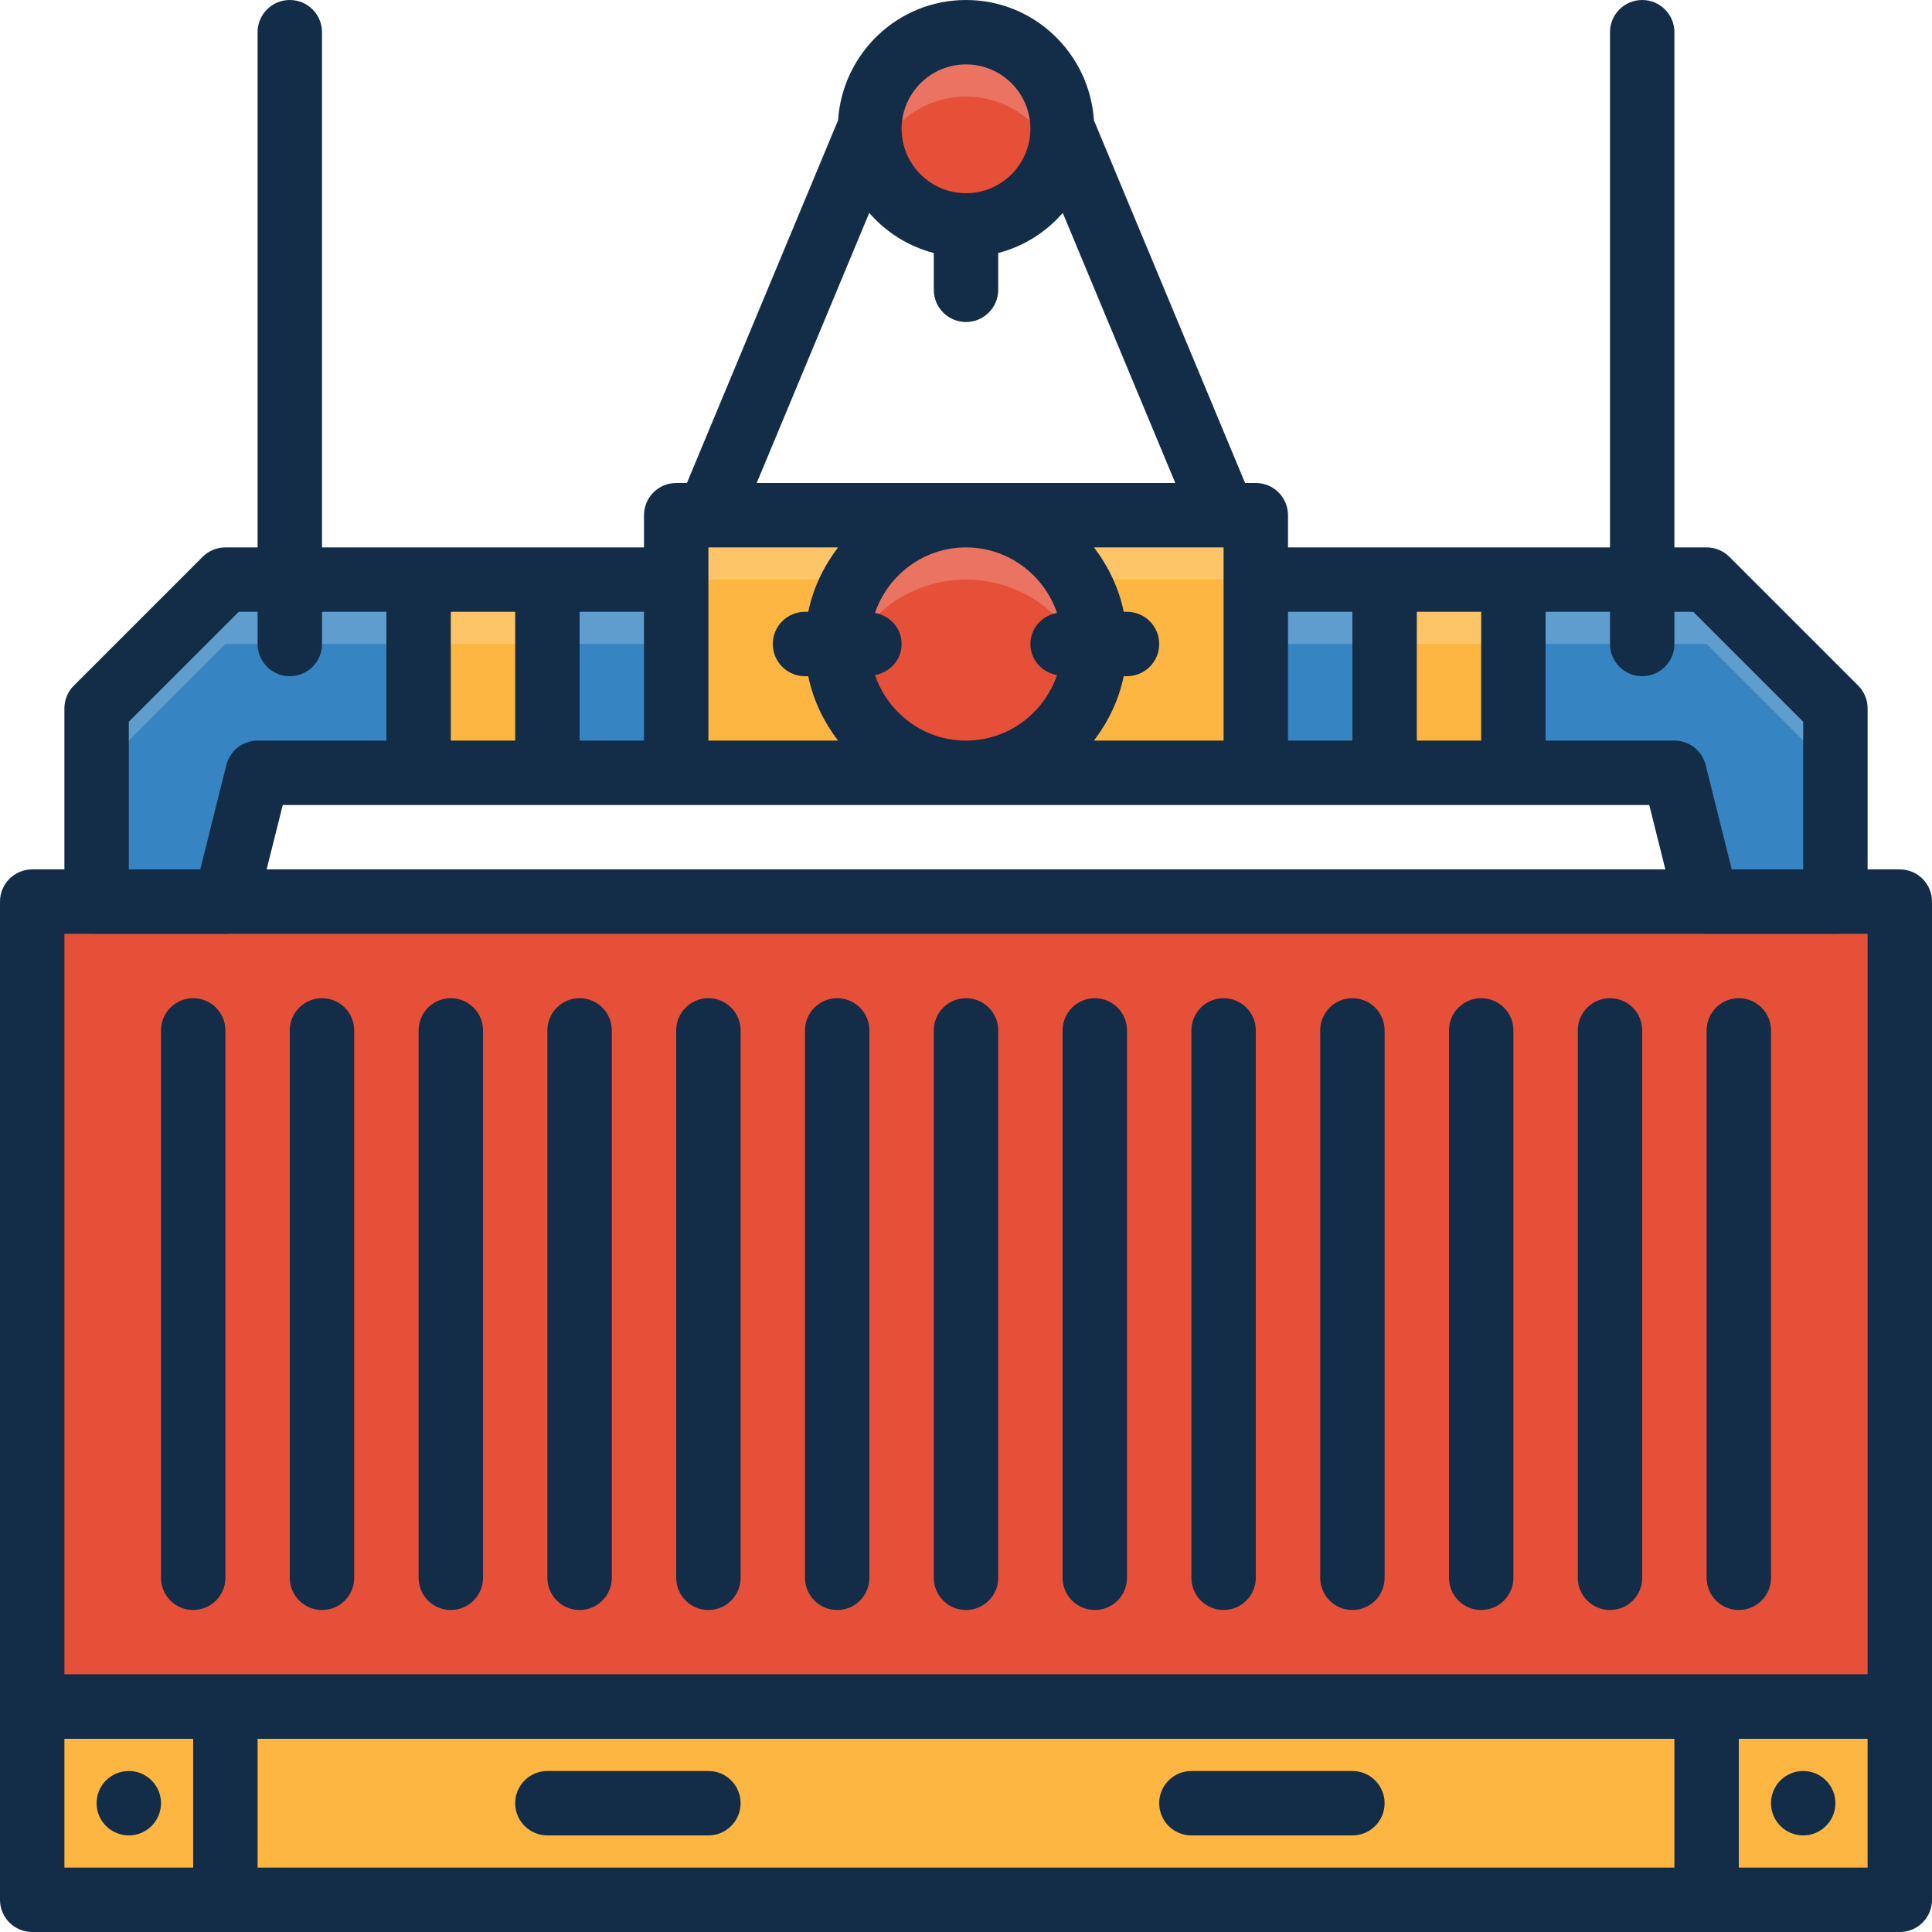 <?xml version="1.0" encoding="iso-8859-1"?>
<!-- Generator: Adobe Illustrator 19.0.0, SVG Export Plug-In . SVG Version: 6.00 Build 0)  -->
<svg version="1.1" id="Layer_1" xmlns="http://www.w3.org/2000/svg" xmlns:xlink="http://www.w3.org/1999/xlink" x="0px" y="0px"
	 viewBox="0 0 480 480" style="enable-background:new 0 0 480 480;" xml:space="preserve">
<rect x="56" y="424" style="fill:#FCB641;" width="368" height="48"/>
<rect x="8" y="224" style="fill:#E65039;" width="464" height="200"/>
<path style="fill:#132C47;" d="M472,432H8c-4.416,0-8-3.576-8-8V224c0-4.424,3.584-8,8-8h464c4.416,0,8,3.576,8,8v200
	C480,428.424,476.416,432,472,432z M16,416h448V232H16V416z"/>
<g>
	<rect x="8" y="424" style="fill:#FCB641;" width="48" height="48"/>
	<rect x="424" y="424" style="fill:#FCB641;" width="48" height="48"/>
	<rect x="168" y="128" style="fill:#FCB641;" width="144" height="64"/>
</g>
<rect x="168" y="128" style="fill:#FDC567;" width="144" height="16"/>
<polygon style="fill:#3684C1;" points="56,144 24,176 24,224 56,224 64,192 168,192 168,144 "/>
<polygon style="fill:#5E9DCD;" points="56,144 24,176 24,192 56,160 168,160 168,144 "/>
<polygon style="fill:#3684C1;" points="424,144 456,176 456,224 424,224 416,192 312,192 312,144 "/>
<polygon style="fill:#5E9DCD;" points="424,144 312,144 312,160 424,160 456,192 456,176 "/>
<circle style="fill:#E65039;" cx="240" cy="160" r="32"/>
<path style="fill:#EB7361;" d="M240,144c14.896,0,27.296,10.224,30.872,24c0.664-2.568,1.128-5.224,1.128-8
	c0-17.672-14.328-32-32-32s-32,14.328-32,32c0,2.776,0.464,5.432,1.128,8C212.704,154.224,225.104,144,240,144z"/>
<rect x="104" y="144" style="fill:#FCB641;" width="32" height="48"/>
<rect x="104" y="144" style="fill:#FDC567;" width="32" height="16"/>
<rect x="344" y="144" style="fill:#FCB641;" width="32" height="48"/>
<rect x="344" y="144" style="fill:#FDC567;" width="32" height="16"/>
<circle style="fill:#E65039;" cx="240" cy="32" r="24"/>
<path style="fill:#EB7361;" d="M240,24c10.432,0,19.224,6.696,22.528,16c0.896-2.512,1.472-5.176,1.472-8c0-13.256-10.744-24-24-24
	s-24,10.744-24,24c0,2.824,0.576,5.488,1.472,8C220.776,30.696,229.568,24,240,24z"/>
<g>
	<path style="fill:#132C47;" d="M176,440h-40c-4.416,0-8,3.576-8,8s3.584,8,8,8h40c4.416,0,8-3.576,8-8S180.416,440,176,440z"/>
	<path style="fill:#132C47;" d="M336,440h-40c-4.416,0-8,3.576-8,8s3.584,8,8,8h40c4.416,0,8-3.576,8-8S340.416,440,336,440z"/>
	<path style="fill:#132C47;" d="M40,256v136c0,4.424,3.584,8,8,8s8-3.576,8-8V256c0-4.424-3.584-8-8-8S40,251.576,40,256z"/>
	<path style="fill:#132C47;" d="M72,256v136c0,4.424,3.584,8,8,8s8-3.576,8-8V256c0-4.424-3.584-8-8-8S72,251.576,72,256z"/>
	<path style="fill:#132C47;" d="M104,256v136c0,4.424,3.584,8,8,8s8-3.576,8-8V256c0-4.424-3.584-8-8-8S104,251.576,104,256z"/>
	<path style="fill:#132C47;" d="M136,256v136c0,4.424,3.584,8,8,8s8-3.576,8-8V256c0-4.424-3.584-8-8-8S136,251.576,136,256z"/>
	<path style="fill:#132C47;" d="M168,256v136c0,4.424,3.584,8,8,8s8-3.576,8-8V256c0-4.424-3.584-8-8-8S168,251.576,168,256z"/>
	<path style="fill:#132C47;" d="M200,256v136c0,4.424,3.584,8,8,8s8-3.576,8-8V256c0-4.424-3.584-8-8-8S200,251.576,200,256z"/>
	<path style="fill:#132C47;" d="M232,256v136c0,4.424,3.584,8,8,8c4.416,0,8-3.576,8-8V256c0-4.424-3.584-8-8-8S232,251.576,232,256
		z"/>
	<path style="fill:#132C47;" d="M264,256v136c0,4.424,3.584,8,8,8s8-3.576,8-8V256c0-4.424-3.584-8-8-8S264,251.576,264,256z"/>
	<path style="fill:#132C47;" d="M296,256v136c0,4.424,3.584,8,8,8s8-3.576,8-8V256c0-4.424-3.584-8-8-8S296,251.576,296,256z"/>
	<path style="fill:#132C47;" d="M328,256v136c0,4.424,3.584,8,8,8s8-3.576,8-8V256c0-4.424-3.584-8-8-8S328,251.576,328,256z"/>
	<path style="fill:#132C47;" d="M360,256v136c0,4.424,3.584,8,8,8s8-3.576,8-8V256c0-4.424-3.584-8-8-8S360,251.576,360,256z"/>
	<path style="fill:#132C47;" d="M392,256v136c0,4.424,3.584,8,8,8s8-3.576,8-8V256c0-4.424-3.584-8-8-8S392,251.576,392,256z"/>
	<path style="fill:#132C47;" d="M424,256v136c0,4.424,3.584,8,8,8s8-3.576,8-8V256c0-4.424-3.584-8-8-8S424,251.576,424,256z"/>
	<circle style="fill:#132C47;" cx="32" cy="448" r="8"/>
	<path style="fill:#132C47;" d="M472,416h-48H56H8c-4.416,0-8,3.576-8,8v48c0,4.424,3.584,8,8,8h48h368h48c4.416,0,8-3.576,8-8v-48
		C480,419.576,476.416,416,472,416z M16,432h32v32H16V432z M64,432h352v32H64V432z M464,464h-32v-32h32V464z"/>
	<circle style="fill:#132C47;" cx="448" cy="448" r="8"/>
	<path style="fill:#132C47;" d="M24,232h32c3.672,0,6.872-2.496,7.76-6.064L70.248,200H104h32h32h144h32h32h33.752l6.488,25.936
		c0.888,3.568,4.088,6.064,7.76,6.064h32c4.416,0,8-3.576,8-8v-48c0-2.128-0.84-4.16-2.344-5.656l-32-32
		C428.16,136.84,426.12,136,424,136h-8V8c0-4.424-3.584-8-8-8s-8,3.576-8,8v128h-24h-32h-24v-8c0-4.424-3.584-8-8-8h-2.664
		l-37.552-90.112C270.68,13.24,256.92,0,240,0s-30.68,13.24-31.784,29.888L170.664,120H168c-4.416,0-8,3.576-8,8v8h-24h-32H80V8
		c0-4.424-3.584-8-8-8s-8,3.576-8,8v128h-8c-2.12,0-4.16,0.84-5.656,2.344l-32,32C16.84,171.84,16,173.872,16,176v48
		C16,228.424,19.584,232,24,232z M176,144v-8h32.208c-3.536,4.672-6.184,10.056-7.392,16H200c-4.416,0-8,3.576-8,8s3.584,8,8,8
		h0.808c1.216,5.944,3.856,11.328,7.392,16H176V144z M304,136v8v40h-32.208c3.536-4.672,6.184-10.056,7.392-16H280
		c4.416,0,8-3.576,8-8s-3.584-8-8-8h-0.808c-1.216-5.944-3.856-11.328-7.392-16H304z M262.616,152.28
		C258.88,152.96,256,156.072,256,160s2.88,7.04,6.616,7.72C259.376,177.152,250.52,184,240,184s-19.376-6.848-22.616-16.28
		c3.736-0.68,6.616-3.792,6.616-7.72s-2.88-7.04-6.616-7.72C220.624,142.848,229.48,136,240,136
		C250.52,136,259.376,142.848,262.616,152.28z M408,168c4.416,0,8-3.576,8-8v-8h4.688L448,179.312V216h-17.752l-6.488-25.936
		c-0.888-3.568-4.088-6.064-7.76-6.064h-32v-32h16v8C400,164.424,403.584,168,408,168z M368,152v32h-16v-32H368z M336,152v32h-16
		v-32H336z M240,16c8.824,0,16,7.176,16,16s-7.176,16-16,16s-16-7.176-16-16S231.176,16,240,16z M215.96,52.896
		c4.176,4.8,9.704,8.32,16.04,9.968V72c0,4.424,3.584,8,8,8c4.416,0,8-3.576,8-8v-9.136c6.336-1.648,11.864-5.168,16.04-9.968
		L292,120H188L215.96,52.896z M160,184h-16v-32h16V184z M128,152v32h-16v-32H128z M32,179.312L59.312,152H64v8c0,4.424,3.584,8,8,8
		s8-3.576,8-8v-8h16v32H64c-3.672,0-6.872,2.496-7.76,6.064L49.752,216H32V179.312z"/>
</g>
<g>
</g>
<g>
</g>
<g>
</g>
<g>
</g>
<g>
</g>
<g>
</g>
<g>
</g>
<g>
</g>
<g>
</g>
<g>
</g>
<g>
</g>
<g>
</g>
<g>
</g>
<g>
</g>
<g>
</g>
</svg>
